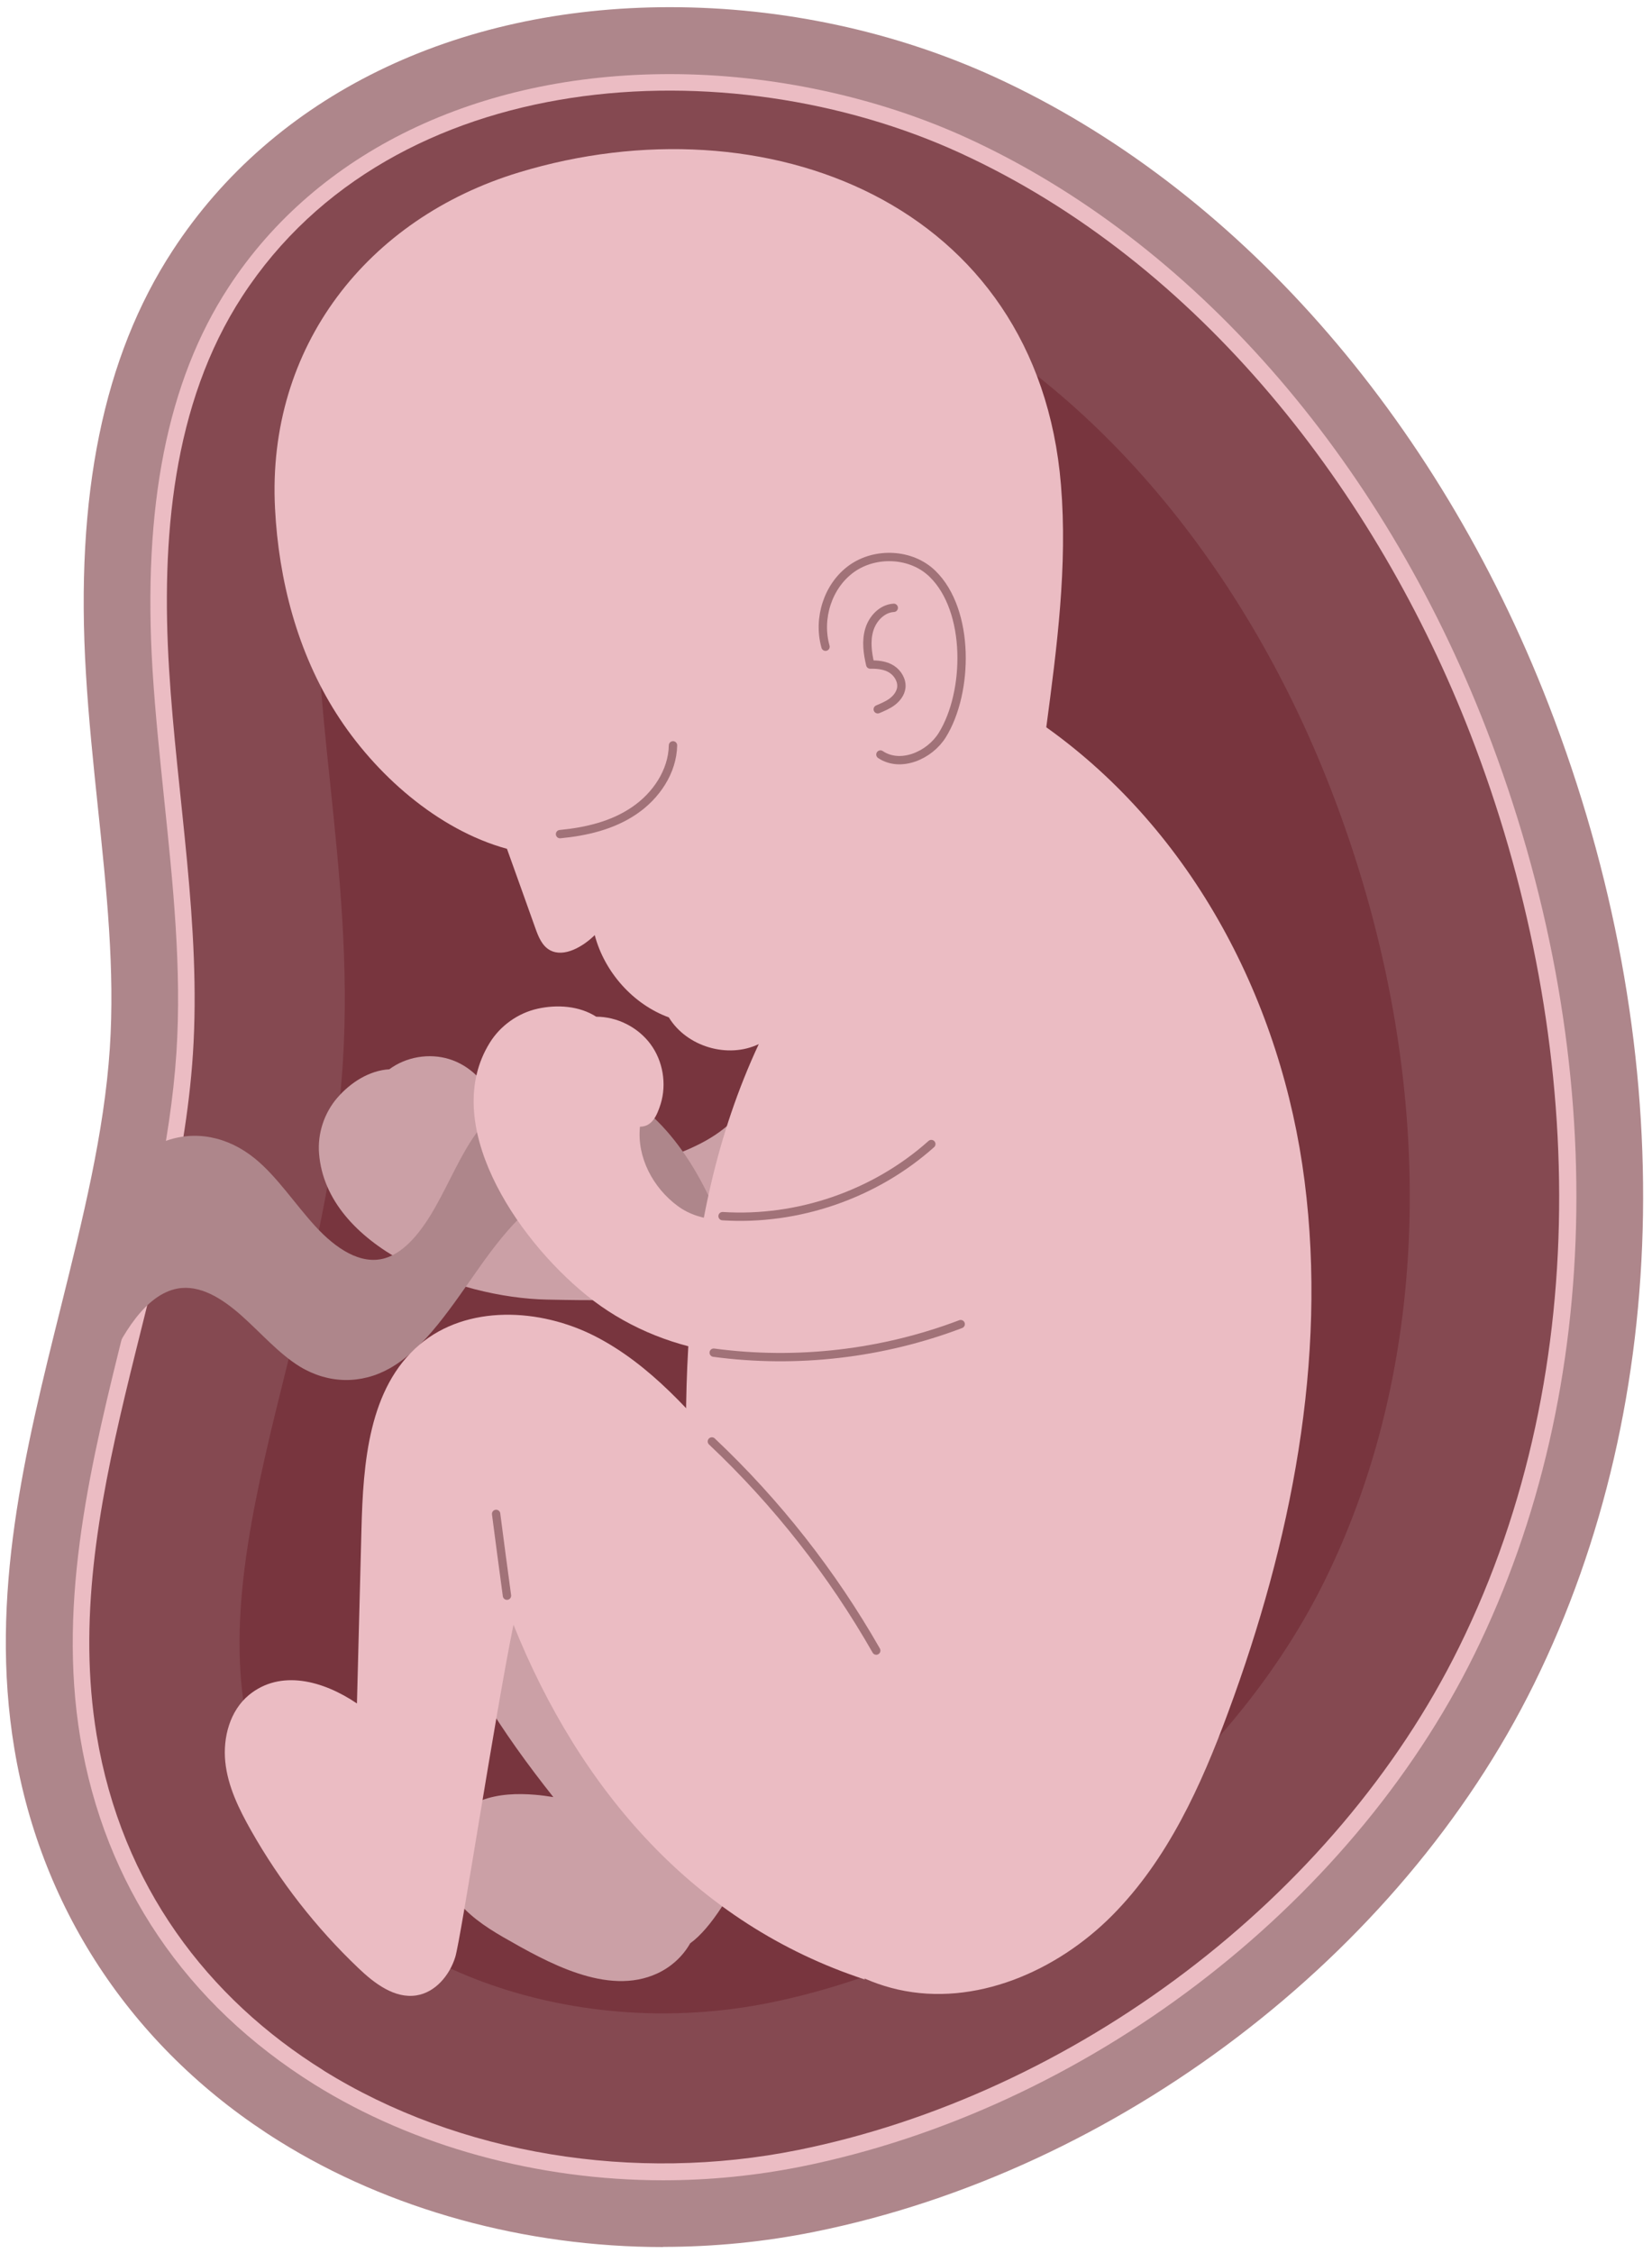 <svg width="99" height="135" viewBox="0 0 99 135" fill="none" xmlns="http://www.w3.org/2000/svg">
<path d="M39.741 134.64C31.471 134.64 23.301 132.39 16.741 128.3C8.131 122.94 2.491 114.59 0.861 104.78C-0.669 95.59 1.521 86.85 3.631 78.38C4.971 72.99 6.241 67.9 6.581 62.82C6.891 58.12 6.391 53.37 5.861 48.33C5.591 45.74 5.311 43.06 5.151 40.37C4.501 29.67 6.191 21.38 10.341 15.02C16.381 5.75 27.251 0.43 40.141 0.43C46.901 0.43 53.631 1.88 59.601 4.61C73.991 11.2 86.091 24.91 92.801 42.21C100.651 62.47 100.331 83.86 91.931 100.9C83.901 117.18 66.971 130.07 48.791 133.73C45.831 134.33 42.781 134.63 39.731 134.63L39.741 134.64Z" fill="#AE868B"/>
<path d="M39.741 130.64C32.211 130.64 24.791 128.6 18.861 124.91C11.131 120.09 6.271 112.91 4.811 104.13C3.421 95.76 5.501 87.42 7.511 79.36C8.841 74.04 10.211 68.53 10.571 63.09C10.901 58.06 10.361 52.91 9.841 47.92C9.581 45.37 9.301 42.74 9.141 40.14C8.541 30.33 10.031 22.83 13.691 17.22C18.982 9.1 28.621 4.44 40.141 4.44C46.241 4.44 52.562 5.8 57.941 8.26C71.401 14.42 82.741 27.33 89.071 43.67C96.511 62.89 96.251 83.11 88.351 99.14C80.851 114.35 65.021 126.39 48.011 129.82C45.311 130.36 42.531 130.64 39.741 130.64Z" fill="#EBBCC3"/>
<path d="M19.381 124.05C12.471 119.75 7.291 113 5.791 103.96C3.531 90.33 10.661 76.94 11.561 63.15C12.061 55.45 10.601 47.77 10.131 40.07C9.661 32.37 10.311 24.21 14.521 17.75C23.571 3.86 43.681 2.82 57.521 9.16C71.921 15.76 82.511 29.51 88.131 44.02C94.901 61.51 95.741 81.87 87.441 98.69C80.021 113.74 64.351 125.5 47.801 128.83C38.051 130.79 27.511 129.12 19.371 124.05H19.381Z" fill="#854951"/>
<path d="M39.741 120.64C34.051 120.64 28.511 119.14 24.141 116.42C20.501 114.15 15.901 109.89 14.671 102.49C13.621 96.17 15.371 89.18 17.211 81.78C18.641 76.03 20.131 70.08 20.541 63.74C20.921 57.86 20.341 52.28 19.781 46.89C19.511 44.34 19.261 41.92 19.121 39.53C18.661 31.94 19.621 26.43 22.071 22.68C26.741 15.51 35.401 14.44 40.151 14.44C44.901 14.44 49.691 15.47 53.781 17.35C64.891 22.44 74.351 33.35 79.751 47.28C86.191 63.9 86.051 81.19 79.381 94.72C73.301 107.06 59.901 117.23 46.041 120.02C43.991 120.43 41.871 120.64 39.741 120.64Z" fill="#78353E"/>
<path d="M46.181 75.27C45.291 72.62 45.221 69.63 43.911 67.16C42.591 68.44 40.981 69 39.261 69.64C37.541 70.28 35.881 70.75 33.901 70.67C31.841 70.51 30.281 69.4 29.351 67.82C29.941 67.39 29.781 66.68 29.541 65.99C29.131 64.8 28.121 63.83 26.921 63.46C25.721 63.09 24.341 63.32 23.331 64.07C22.131 64.14 21.011 64.86 20.221 65.77C19.431 66.68 19.021 67.92 19.121 69.12C19.561 74.73 27.431 77.77 32.791 77.87C38.151 77.98 42.381 77.99 46.191 75.26L46.181 75.27Z" fill="#CBA0A6"/>
<path d="M43.541 81.11C42.591 78.51 41.511 75.95 40.031 73.99C38.551 72.03 36.601 70.71 34.641 70.96C32.381 71.25 30.451 73.51 28.791 75.85C27.131 78.19 25.501 80.77 23.371 81.98C21.641 82.96 19.671 82.92 17.961 81.88C16.711 81.11 15.621 79.85 14.461 78.82C13.301 77.79 11.971 76.96 10.631 77.21C8.751 77.56 7.301 79.89 6.281 82.3C5.621 79.46 5.301 76.44 5.331 73.43C6.351 71.06 8.011 69.1 9.831 68.4C11.651 67.7 13.641 68.08 15.291 69.43C16.611 70.51 17.681 72.15 18.891 73.47C20.101 74.79 21.601 75.82 23.071 75.39C24.291 75.03 25.301 73.73 26.101 72.3C26.911 70.87 27.581 69.26 28.491 67.97C30.901 64.53 34.751 63.91 37.801 65.88C40.851 67.85 43.121 72.07 44.271 76.78C43.931 78.12 43.861 79.77 43.521 81.11H43.541Z" fill="#AE868B"/>
<path d="M49.781 99.54C46.451 94.08 41.291 89.74 35.341 87.4C33.761 86.78 32.081 86.29 30.391 86.37C28.691 86.46 26.961 87.2 26.021 88.62C24.791 90.48 25.171 92.95 25.861 95.07C27.381 99.72 30.101 103.82 33.161 107.68C32.801 107.62 32.431 107.57 32.071 107.54C30.991 107.45 29.871 107.49 28.861 107.87C27.841 108.25 26.931 109.01 26.551 110.03C26.101 111.23 26.471 112.62 27.221 113.66C27.971 114.7 29.061 115.44 30.171 116.08C32.761 117.56 36.401 119.64 39.401 118.24C40.221 117.86 40.921 117.22 41.361 116.44C43.841 114.66 46.671 107.83 49.791 99.55L49.781 99.54Z" fill="#CBA0A6"/>
<path d="M62.701 43.58C63.341 38.76 63.981 33.91 63.581 29.06C62.191 12.14 45.831 5.86 31.101 10.33C22.011 13.09 15.981 20.78 16.481 30.46C16.701 34.77 17.831 39.09 20.141 42.73C22.451 46.37 26.221 49.72 30.381 50.86C30.951 52.44 31.511 54.02 32.081 55.61C32.261 56.12 32.481 56.67 32.951 56.93C33.801 57.4 34.951 56.71 35.641 56.03C36.221 58.24 37.941 60.18 40.081 60.96C41.151 62.72 43.621 63.45 45.471 62.56C40.421 73.4 40.711 85.64 41.671 97.56C42.031 101.99 42.491 106.5 44.301 110.56C46.101 114.62 49.471 118.23 53.811 119.21C58.421 120.25 63.311 118.13 66.641 114.78C69.971 111.43 71.981 107 73.611 102.57C77.361 92.43 79.551 81.5 78.181 70.78C76.821 60.06 71.491 49.84 62.691 43.57L62.701 43.58Z" fill="#EBBCC3"/>
<path d="M43.901 87.53C41.491 84.69 38.981 81.77 35.671 80.07C32.351 78.37 27.981 78.16 25.141 80.57C22.091 83.16 21.761 87.66 21.661 91.65C21.571 95.12 21.481 98.6 21.391 102.07C19.371 100.7 16.811 100.01 14.921 101.56C13.781 102.5 13.351 104.1 13.501 105.57C13.651 107.04 14.321 108.4 15.051 109.69C16.771 112.73 18.941 115.51 21.471 117.92C22.431 118.84 23.651 119.77 24.961 119.56C26.091 119.38 26.941 118.36 27.281 117.27C27.621 116.18 29.661 102.79 30.771 97.35C34.751 107.27 41.671 115.28 51.831 118.61C48.031 108.67 50.801 95.63 43.911 87.52L43.901 87.53Z" fill="#EBBCC3"/>
<path d="M51.011 71.82C49.401 72.71 47.701 72.83 45.871 73C44.041 73.17 42.081 73.35 40.611 72.26C39.131 71.17 38.161 69.34 38.351 67.51C39.081 67.51 39.371 66.84 39.591 66.15C39.961 64.95 39.731 63.57 38.981 62.56C38.231 61.55 36.991 60.92 35.731 60.92C34.721 60.27 33.391 60.18 32.221 60.44C31.041 60.7 29.981 61.46 29.351 62.48C26.381 67.26 30.801 74.09 35.171 77.63C39.551 81.17 45.821 82.19 51.091 80.24C50.921 77.45 51.641 74.54 51.021 71.82H51.011Z" fill="#EBBCC3"/>
<path d="M43.301 72.87C47.821 73.16 52.431 71.57 55.811 68.55" stroke="#A17278" stroke-width="0.5" stroke-linecap="round" stroke-linejoin="round"/>
<path d="M42.771 81.05C47.741 81.72 52.881 81.12 57.571 79.34" stroke="#A17278" stroke-width="0.5" stroke-linecap="round" stroke-linejoin="round"/>
<path d="M42.661 86.37C46.541 90.03 49.871 94.27 52.511 98.9" stroke="#A17278" stroke-width="0.5" stroke-linecap="round" stroke-linejoin="round"/>
<path d="M30.381 95.61C30.161 93.98 29.941 92.34 29.731 90.71" stroke="#A17278" stroke-width="0.5" stroke-linecap="round" stroke-linejoin="round"/>
<path d="M33.561 49.98C35.131 49.83 36.711 49.46 38.011 48.57C39.311 47.69 40.301 46.24 40.331 44.66" stroke="#A17278" stroke-width="0.5" stroke-linecap="round" stroke-linejoin="round"/>
<path d="M49.471 38.75C48.991 37.06 49.611 35.09 51.041 34.07C52.471 33.05 54.621 33.15 55.881 34.38C58.151 36.59 58.051 41.49 56.471 44.04C55.711 45.27 53.961 46.02 52.761 45.21" stroke="#A17278" stroke-width="0.5" stroke-linecap="round" stroke-linejoin="round"/>
<path d="M53.561 36.42C52.861 36.46 52.291 37.06 52.091 37.74C51.891 38.41 51.991 39.14 52.151 39.82C52.591 39.81 53.071 39.86 53.441 40.1C53.811 40.34 54.071 40.79 54.011 41.22C53.961 41.55 53.751 41.83 53.481 42.04C53.221 42.24 52.901 42.37 52.601 42.5" stroke="#A17278" stroke-width="0.5" stroke-linecap="round" stroke-linejoin="round"/>
</svg>

